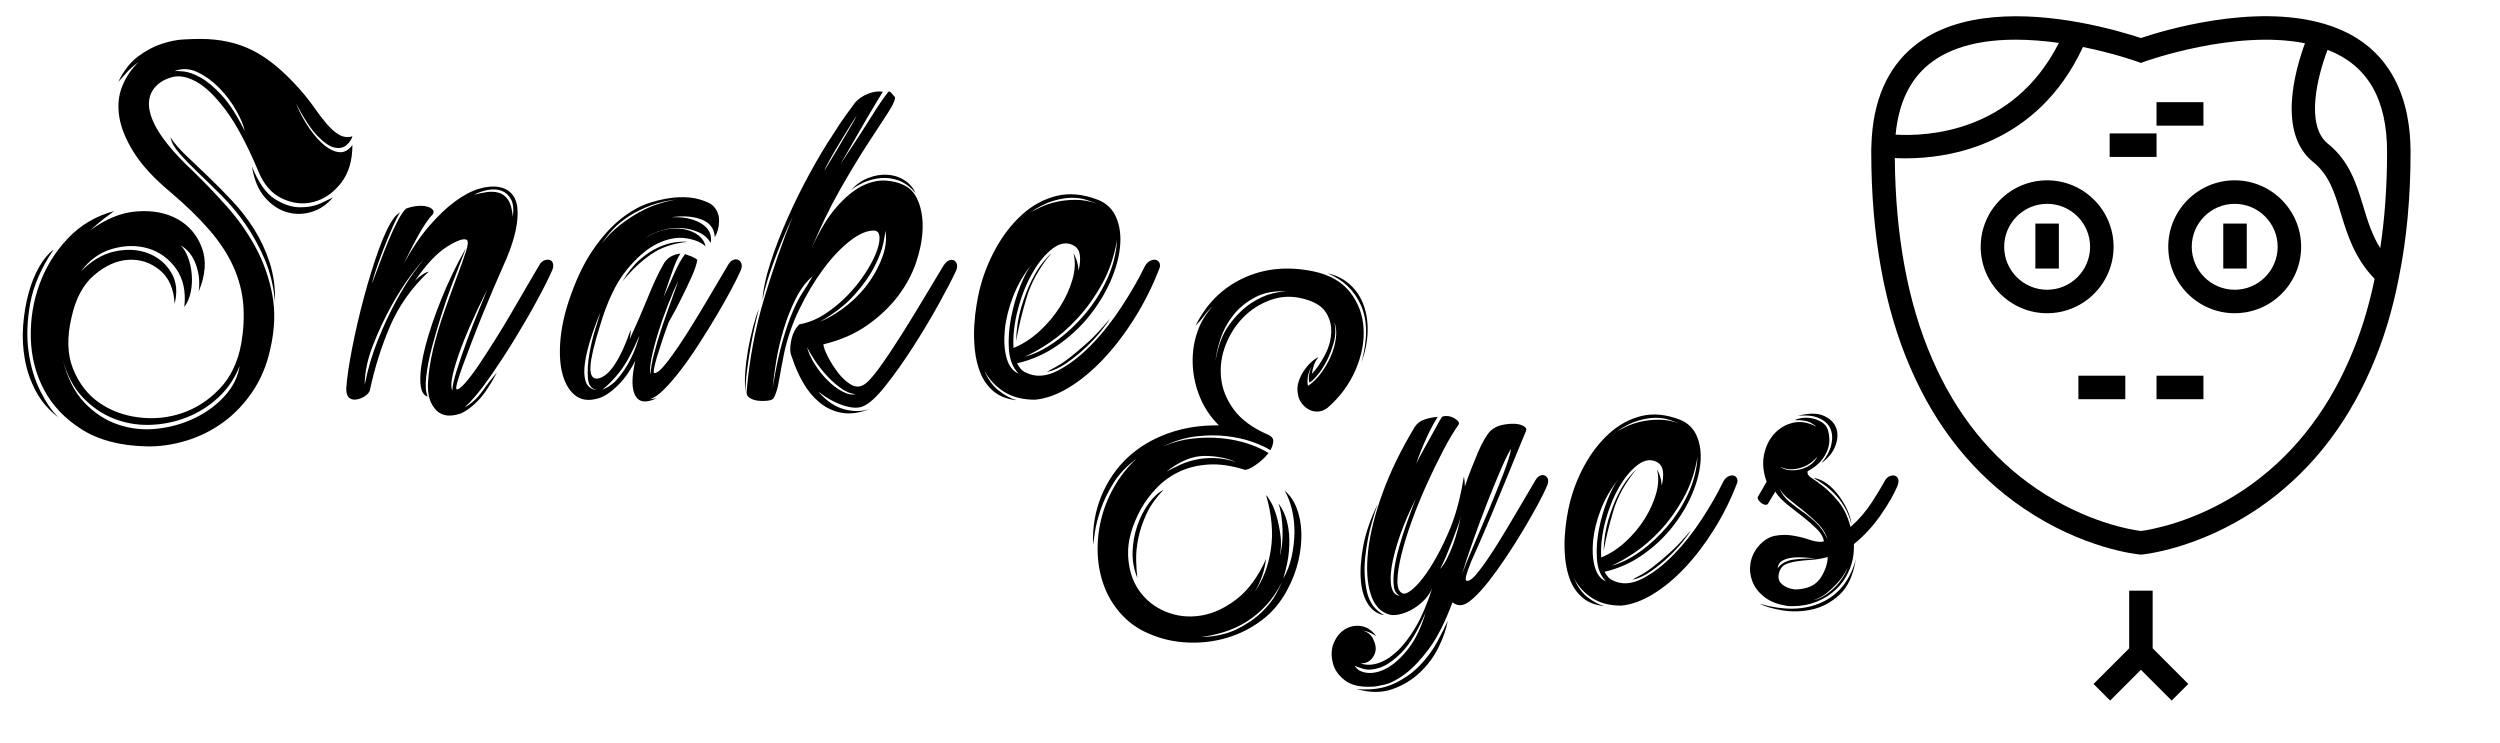 <?xml version="1.0" encoding="utf-8"?>
<!-- Generator: Adobe Illustrator 16.0.0, SVG Export Plug-In . SVG Version: 6.00 Build 0)  -->
<!DOCTYPE svg PUBLIC "-//W3C//DTD SVG 1.1//EN" "http://www.w3.org/Graphics/SVG/1.1/DTD/svg11.dtd">
<svg version="1.1" xmlns="http://www.w3.org/2000/svg" xmlns:xlink="http://www.w3.org/1999/xlink" x="0px" y="0px"
	 width="209.759px" height="62.361px" viewBox="0 0 209.759 62.361" enable-background="new 0 0 209.759 62.361"
	 xml:space="preserve">
<g id="Layer_1">
</g>
<g id="Blindman">
</g>
<g id="Compliments">
</g>
<g id="HAT">
</g>
<g id="speech">
</g>
<g id="TREX_ARMS">
</g>
<g id="slim_shady">
</g>
<g id="TIMEOUT">
</g>
<g id="Truth_or_Dare">
</g>
<g id="ARM_WRESTLE">
</g>
<g id="musical_chairs">
</g>
<g id="never_have_i_ever">
</g>
<g id="Trivia">
</g>
<g id="Drink_Pulling">
</g>
<g id="Sharing_is_Caring">
</g>
<g id="Not_It">
</g>
<g id="Cocktail_of_Doom">
</g>
<g id="Heads_up">
</g>
<g id="Archenemy">
</g>
<g id="battle_of_the_sexes">
</g>
<g id="one_must_drink">
</g>
<g id="rainbow_connection">
	<g id="Layer_95">
	</g>
</g>
<g id="social_drinking">
</g>
<g id="Spin_the_bottle">
</g>
<g id="accents">
</g>
<g id="Slap">
</g>
<g id="down_the_hatch">
</g>
<g id="rubiks_cube">
</g>
<g id="bar_tender">
</g>
<g id="codenames">
</g>
<g id="hand_switch">
</g>
<g id="make_a_rule">
</g>
<g id="no_guts_no_glory">
</g>
<g id="pass">
</g>
<g id="santa">
</g>
<g id="snake_eyes">
	<g>
		<path d="M4.499,20.938c-1.032,1.52-1.684,3.01-1.956,4.473c-0.272,1.461-0.323,2.816-0.15,4.063
			c0.172,1.248,0.501,2.359,0.988,3.332c0.487,0.975,1.003,1.721,1.548,2.236c-0.803-0.602-1.434-1.326-1.892-2.17
			c-0.458-0.846-0.774-1.742-0.946-2.688c-0.172-0.947-0.222-1.9-0.15-2.861c0.072-0.959,0.223-1.861,0.452-2.709
			c0.229-0.844,0.53-1.59,0.902-2.234C3.667,21.733,4.069,21.255,4.499,20.938z M24.838,8.685c0.315,0.773,0.688,1.469,1.118,2.084
			c0.43,0.617,0.86,1.098,1.29,1.441s0.846,0.531,1.247,0.559c0.401,0.029,0.759-0.172,1.075-0.602c0,1.318-0.322,2.387-0.968,3.203
			c-0.645,0.816-1.405,1.34-2.279,1.57c-0.874,0.229-1.756,0.135-2.645-0.281c-0.889-0.414-1.563-1.195-2.021-2.342
			c-0.946-2.236-1.856-3.936-2.73-5.096c-0.875-1.162-1.692-1.949-2.451-2.365c-0.76-0.416-1.434-0.545-2.021-0.387
			S13.4,6.892,13.056,7.265c-0.659,0.717-0.738,1.67-0.236,2.859s1.641,2.617,3.419,4.279c0.946,0.918,1.885,1.898,2.816,2.945
			c0.931,1.047,1.727,2.178,2.387,3.396c0.659,1.219,1.124,2.531,1.397,3.934c0.271,1.406,0.222,2.926-0.15,4.559
			c-0.287,1.348-0.782,2.545-1.483,3.592c-0.703,1.045-1.527,1.912-2.473,2.6c-0.946,0.689-1.985,1.205-3.118,1.549
			s-2.257,0.502-3.375,0.473c-2.179-0.057-3.971-0.531-5.375-1.418c-1.405-0.889-2.459-1.994-3.161-3.313
			c-0.701-1.316-1.074-2.766-1.117-4.342s0.2-3.09,0.73-4.537s1.326-2.73,2.387-3.848c1.061-1.119,2.351-1.877,3.87-2.279
			c-0.201,0.143-0.48,0.352-0.839,0.623c-0.358,0.273-0.752,0.609-1.183,1.01c1.29-0.973,2.602-1.512,3.935-1.611
			s2.479,0.121,3.44,0.666c0.96,0.545,1.634,1.348,2.021,2.408c0.388,1.061,0.294,2.279-0.279,3.654
			c0.114-0.773,0.036-1.533-0.236-2.277c-0.272-0.746-0.695-1.275-1.269-1.592c0.258,0.258,0.466,0.602,0.623,1.031
			s0.259,0.896,0.302,1.398s0.014,0.996-0.086,1.482c-0.102,0.488-0.28,0.904-0.538,1.248c0.144-1.291-0.086-2.357-0.688-3.203
			c-0.603-0.846-1.376-1.412-2.322-1.699c-0.946-0.285-1.95-0.279-3.01,0.021c-1.062,0.301-1.95,0.939-2.666,1.914
			c0.888-0.918,1.849-1.484,2.881-1.699s1.963-0.156,2.795,0.172c0.831,0.33,1.469,0.867,1.913,1.613s0.538,1.619,0.28,2.623
			c-0.059-1.262-0.474-2.207-1.247-2.838c-0.774-0.631-1.649-0.918-2.623-0.861c-0.976,0.059-1.929,0.48-2.859,1.27
			c-0.933,0.789-1.57,1.971-1.914,3.547c-0.401,1.691-0.358,3.139,0.129,4.344c0.487,1.203,1.211,2.143,2.172,2.816
			c0.96,0.674,2.07,1.088,3.332,1.246s2.479,0.037,3.655-0.365c1.175-0.402,2.222-1.082,3.139-2.043
			c0.918-0.959,1.52-2.213,1.807-3.762c0.2-1.146,0.258-2.25,0.172-3.311s-0.358-2.107-0.817-3.139
			c-0.459-1.033-1.125-2.057-1.999-3.076c-0.875-1.016-1.972-2.084-3.29-3.203c-1.376-1.146-2.401-2.258-3.074-3.332
			c-0.674-1.074-1.082-2.078-1.226-3.01s-0.058-1.785,0.258-2.559s0.774-1.447,1.376-2.021c-0.401,0.287-0.738,0.58-1.01,0.883
			c-0.273,0.301-0.51,0.566-0.71,0.795c0.458-0.947,1.018-1.662,1.677-2.15c0.659-0.486,1.318-0.838,1.979-1.053
			c0.659-0.215,1.269-0.338,1.827-0.365c0.56-0.029,0.981-0.043,1.269-0.043h0.043h0.129c1.605,0,3.046,0.314,4.321,0.945
			s2.602,1.719,3.978,3.268c0.459,0.516,0.867,1.031,1.226,1.549c0.358,0.516,0.71,0.975,1.054,1.375
			c0.344,0.402,0.688,0.703,1.032,0.902c0.344,0.201,0.716,0.244,1.118,0.131c-0.086,0.285-0.258,0.537-0.517,0.752
			c-0.258,0.215-0.588,0.279-0.988,0.193c-0.402-0.086-0.875-0.408-1.419-0.967C26.1,10.854,25.497,9.946,24.838,8.685z
			 M5.273,30.185c0.372,1.52,0.974,2.715,1.806,3.59c0.831,0.873,1.777,1.49,2.838,1.85c1.061,0.357,2.157,0.473,3.29,0.344
			c1.132-0.129,2.186-0.43,3.16-0.904c0.975-0.473,1.806-1.09,2.494-1.848c0.688-0.76,1.103-1.598,1.247-2.516
			c-0.402,1.031-0.997,1.912-1.785,2.645c-0.788,0.73-1.677,1.289-2.666,1.676c-0.988,0.387-2.021,0.596-3.096,0.625
			c-1.075,0.027-2.093-0.152-3.053-0.539c-0.961-0.387-1.821-0.982-2.58-1.783C6.169,32.521,5.617,31.474,5.273,30.185z
			 M14.303,11.522c0.315,0.486,0.753,0.996,1.312,1.525c0.56,0.531,1.168,1.111,1.828,1.742c0.659,0.631,1.333,1.311,2.021,2.043
			c0.688,0.73,1.305,1.525,1.85,2.385c0.544,0.861,0.981,1.801,1.312,2.816c0.329,1.02,0.479,2.129,0.451,3.334
			c-0.115-1.318-0.402-2.516-0.86-3.592c-0.459-1.074-0.996-2.057-1.612-2.945c-0.617-0.887-1.275-1.684-1.978-2.387
			c-0.703-0.701-1.362-1.346-1.979-1.934s-1.14-1.125-1.569-1.613C14.647,12.411,14.389,11.952,14.303,11.522z M14.604,5.976
			c0.143-0.029,0.415-0.021,0.816,0.021s0.874,0.215,1.419,0.516s1.14,0.803,1.785,1.504c0.645,0.703,1.282,1.699,1.913,2.988
			c-0.086-0.457-0.322-1.031-0.71-1.719c-0.387-0.689-0.859-1.318-1.419-1.893c-0.559-0.572-1.168-1.018-1.827-1.332
			C15.922,5.745,15.264,5.716,14.604,5.976z M21.14,13.972c0.545,1.35,1.176,2.252,1.893,2.709c0.716,0.459,1.411,0.697,2.085,0.711
			s1.275-0.1,1.807-0.344c0.53-0.244,0.866-0.41,1.011-0.496c-0.488,0.604-1.083,1.012-1.785,1.227s-1.397,0.223-2.085,0.021
			c-0.688-0.201-1.305-0.617-1.85-1.248C21.67,15.923,21.313,15.062,21.14,13.972z"/>
		<path d="M46.338,22.659c-0.258,0.602-0.674,1.434-1.247,2.494s-1.211,2.164-1.913,3.311c-0.703,1.146-1.427,2.25-2.172,3.311
			c-0.746,1.061-1.419,1.863-2.021,2.408c0.572-0.316,1.067-0.766,1.483-1.354c0.415-0.588,0.823-1.111,1.226-1.57
			c-0.574,1.09-1.118,1.893-1.635,2.408c-0.516,0.516-0.988,0.859-1.419,1.031c-1.004,0.344-1.749,0.172-2.235-0.516
			c-0.373-0.488-0.538-1.168-0.495-2.043c0.043-0.873,0.187-1.82,0.431-2.838c0.243-1.018,0.551-2.057,0.924-3.117
			c0.372-1.061,0.724-2.027,1.054-2.902c0.329-0.875,0.587-1.598,0.774-2.172c0.186-0.572,0.207-0.902,0.064-0.988
			c-0.259-0.143-0.811,0.051-1.656,0.58c-0.846,0.531-1.741,1.484-2.688,2.859c0.431-0.43,0.817-0.688,1.161-0.773
			c-1.434,1.348-2.516,2.873-3.246,4.578c-0.731,1.707-1.297,3.506-1.698,5.396c-0.058,0.174-0.194,0.33-0.409,0.475
			c-0.215,0.143-0.443,0.236-0.688,0.279c-0.243,0.043-0.452,0-0.624-0.129s-0.258-0.395-0.258-0.797
			c0.058-0.859,0.223-1.984,0.495-3.375s0.602-2.809,0.988-4.256c0.388-1.447,0.803-2.789,1.247-4.021s0.882-2.135,1.312-2.709
			c0.086-0.113,0.243-0.258,0.474-0.43c-0.145,0.23-0.323,0.58-0.538,1.053s-0.438,0.996-0.666,1.57
			c-0.23,0.574-0.452,1.16-0.667,1.764c-0.215,0.602-0.38,1.146-0.494,1.633c0.2-0.516,0.422-1.104,0.666-1.764
			c0.243-0.658,0.495-1.295,0.753-1.912s0.516-1.168,0.773-1.656c0.259-0.486,0.487-0.816,0.688-0.988
			c0.315-0.115,0.623-0.186,0.925-0.215c0.301-0.029,0.565-0.016,0.795,0.043c0.229,0.057,0.394,0.143,0.495,0.258
			c0.1,0.115,0.107,0.244,0.021,0.387c-0.173,0.172-0.366,0.416-0.581,0.73c-0.215,0.316-0.43,0.666-0.645,1.055
			c-0.216,0.387-0.431,0.795-0.646,1.225s-0.408,0.816-0.58,1.162c0.688-1.262,1.404-2.322,2.149-3.184
			c0.745-0.859,1.469-1.547,2.172-2.063c0.702-0.518,1.368-0.867,1.999-1.055c0.631-0.186,1.189-0.236,1.678-0.15
			c1.031,0.201,1.555,0.91,1.569,2.129c0.014,1.219-0.395,2.73-1.226,4.537c-0.229,0.516-0.494,1.125-0.796,1.826
			c-0.301,0.703-0.609,1.441-0.924,2.215c-0.316,0.773-0.617,1.533-0.903,2.279c-0.287,0.746-0.537,1.412-0.753,2
			c-0.215,0.588-0.372,1.068-0.473,1.439c-0.101,0.373-0.107,0.559-0.021,0.559c0.144,0,0.38-0.186,0.71-0.559
			c0.329-0.371,0.702-0.867,1.117-1.482c0.416-0.617,0.867-1.313,1.354-2.086s0.961-1.555,1.419-2.344
			c0.459-0.787,0.889-1.527,1.29-2.215s0.745-1.275,1.032-1.762c0.114-0.201,0.258-0.33,0.431-0.389
			c0.172-0.057,0.322-0.064,0.451-0.021s0.215,0.145,0.258,0.303C46.445,22.278,46.424,22.458,46.338,22.659z M30.6,32.29
			c0.258-1.318,0.631-2.58,1.118-3.783c0.487-1.205,0.989-2.279,1.505-3.225c0.517-0.947,0.996-1.727,1.44-2.344
			s0.753-1.012,0.925-1.184c-0.172,0.145-0.531,0.574-1.075,1.291c-0.545,0.717-1.104,1.59-1.677,2.623
			c-0.574,1.031-1.09,2.135-1.548,3.311S30.6,31.259,30.6,32.29z M39.071,20.853c-0.029,0.115-0.151,0.445-0.366,0.988
			c-0.215,0.545-0.473,1.213-0.773,2c-0.301,0.789-0.603,1.656-0.903,2.602s-0.566,1.857-0.796,2.73
			c-0.229,0.875-0.387,1.686-0.473,2.43c-0.086,0.746-0.043,1.305,0.129,1.678c-0.401-0.115-0.609-0.566-0.623-1.355
			c-0.015-0.787,0.136-1.777,0.451-2.967s0.76-2.494,1.333-3.912C37.623,23.626,38.297,22.229,39.071,20.853z M40.877,24.292
			c-1.146,2.295-1.972,4.193-2.473,5.697c-0.502,1.506-0.652,2.43-0.451,2.773c0-0.344,0.129-0.924,0.387-1.74
			s0.552-1.67,0.882-2.559c0.329-0.889,0.659-1.727,0.988-2.516C40.54,25.159,40.762,24.608,40.877,24.292z M43.027,18.187
			c0.086-0.631,0.035-1.117-0.151-1.461c-0.187-0.346-0.444-0.582-0.773-0.711c-0.33-0.129-0.703-0.156-1.118-0.086
			c-0.416,0.072-0.824,0.209-1.226,0.408c0.344-0.086,0.695-0.156,1.054-0.215c0.358-0.057,0.694-0.043,1.011,0.043
			c0.314,0.086,0.58,0.279,0.795,0.582C42.833,17.048,42.969,17.528,43.027,18.187z"/>
		<path d="M61.087,22.229c0.114-0.201,0.25-0.338,0.408-0.41c0.157-0.07,0.301-0.078,0.43-0.021c0.129,0.059,0.222,0.158,0.28,0.303
			c0.057,0.143,0.043,0.328-0.043,0.559c-0.173,0.4-0.438,0.939-0.796,1.611c-0.358,0.674-0.768,1.398-1.226,2.172
			c-0.459,0.773-0.946,1.563-1.462,2.365s-1.025,1.533-1.526,2.193c-0.502,0.66-0.982,1.219-1.44,1.676
			c-0.459,0.459-0.86,0.732-1.204,0.818c0.114,0,0.315-0.029,0.602-0.086c-0.889,0.43-1.49,0.357-1.806-0.215
			c-0.315-0.574-0.315-1.549,0-2.924c-0.172,0.344-0.38,0.695-0.623,1.053c-0.244,0.359-0.517,0.688-0.817,0.988
			s-0.617,0.561-0.946,0.775c-0.33,0.215-0.666,0.352-1.011,0.408c-0.658,0.143-1.218,0.027-1.677-0.344
			c-0.458-0.373-0.795-0.932-1.011-1.678c-0.215-0.744-0.286-1.656-0.215-2.73c0.072-1.074,0.309-2.229,0.71-3.461
			c0.573-1.721,1.24-3.139,1.999-4.258c0.76-1.117,1.555-2.006,2.387-2.666c0.831-0.658,1.67-1.117,2.516-1.375
			c0.845-0.258,1.619-0.402,2.322-0.432c0.702-0.027,1.304,0.037,1.806,0.195c0.501,0.156,0.839,0.307,1.011,0.451
			c0.401,0.373,0.595,0.824,0.58,1.354c-0.015,0.531-0.136,0.982-0.365,1.355c-0.029-0.717-0.395-1.211-1.097-1.484
			c-0.703-0.271-1.556-0.336-2.559-0.193c0.631-0.027,1.176,0.021,1.634,0.15c0.459,0.129,0.824,0.301,1.097,0.516
			s0.452,0.451,0.538,0.711c0.086,0.258,0.1,0.516,0.043,0.773c-0.23-0.4-0.574-0.703-1.032-0.902
			c-0.459-0.201-0.953-0.316-1.483-0.346c-0.531-0.027-1.062,0.037-1.591,0.193c-0.531,0.158-0.997,0.381-1.397,0.668
			c0.572-0.373,1.146-0.617,1.72-0.732c0.573-0.113,1.104-0.121,1.591-0.021c0.487,0.102,0.889,0.281,1.204,0.539
			s0.501,0.559,0.559,0.902c-0.344-0.344-0.889-0.572-1.634-0.688c-0.746-0.115-1.548,0.035-2.408,0.451
			c-0.859,0.416-1.727,1.16-2.602,2.236c-0.874,1.074-1.612,2.629-2.214,4.664c-0.488,1.549-0.753,2.674-0.796,3.377
			s0.136,1.053,0.538,1.053c0.516-0.057,1.017-0.457,1.505-1.203c0.486-0.746,0.931-1.721,1.333-2.924
			c0,0.143-0.008,0.279-0.021,0.408c-0.015,0.129-0.036,0.266-0.064,0.408c0.544-1.176,1.046-2.328,1.505-3.461
			c0.458-1.133,0.874-2.029,1.247-2.688c0.172-0.346,0.387-0.596,0.645-0.754c0.258-0.156,0.544-0.25,0.86-0.279
			c-0.201,0.287-0.416,0.752-0.646,1.398c-0.229,0.645-0.487,1.396-0.773,2.258c0.372-0.803,0.688-1.498,0.945-2.086
			c0.259-0.588,0.545-1.098,0.86-1.527c0.172,0.059,0.351,0.123,0.537,0.193c0.187,0.072,0.352,0.166,0.495,0.279
			c-0.058,0.373-0.215,0.846-0.474,1.42c-0.258,0.574-0.53,1.146-0.816,1.721c-0.315,0.658-0.688,1.361-1.118,2.105
			c-0.201,0.545-0.387,1.076-0.559,1.592s-0.316,0.967-0.431,1.354c-0.114,0.389-0.193,0.703-0.236,0.947s-0.036,0.365,0.021,0.365
			c0.229,0.029,0.603-0.293,1.118-0.967s1.082-1.498,1.698-2.473s1.226-1.979,1.828-3.01C60.141,23.819,60.656,22.946,61.087,22.229
			z M50.38,26.185c-0.488,1.203-0.839,2.223-1.054,3.053c-0.215,0.832-0.315,1.506-0.301,2.021s0.122,0.889,0.322,1.117
			c0.2,0.23,0.458,0.344,0.774,0.344c-0.488-0.057-0.753-0.393-0.796-1.01c-0.043-0.615,0-1.297,0.129-2.043
			c0.129-0.744,0.301-1.453,0.516-2.127C50.187,26.866,50.322,26.415,50.38,26.185z M56.873,16.726
			c-0.832,0.086-1.592,0.258-2.279,0.516c-0.688,0.258-1.298,0.559-1.827,0.902c-0.531,0.344-0.982,0.717-1.354,1.117
			c-0.373,0.402-0.674,0.789-0.903,1.162c0.401-0.545,0.882-1.039,1.44-1.484c0.559-0.443,1.125-0.822,1.698-1.139
			c0.573-0.314,1.146-0.559,1.721-0.73C55.94,16.897,56.442,16.782,56.873,16.726z M50.552,32.677
			c0.487-0.172,0.917-0.479,1.29-0.924c0.372-0.443,0.688-0.91,0.946-1.396c0.258-0.488,0.458-0.939,0.602-1.355
			s0.229-0.695,0.258-0.838c-0.573,1.348-1.118,2.35-1.634,3.01S51.01,32.333,50.552,32.677z M52.229,23.604
			c0.458-0.773,0.946-1.383,1.462-1.828c0.517-0.443,1.024-0.779,1.526-1.01c0.502-0.229,0.968-0.373,1.397-0.43
			c0.431-0.057,0.788-0.072,1.075-0.043c-1.204,0.115-2.229,0.467-3.074,1.053C53.77,21.935,52.974,22.688,52.229,23.604z
			 M56.916,23.562c-0.259,0.516-0.545,1.176-0.86,1.979s-0.596,1.598-0.839,2.387s-0.43,1.504-0.559,2.148
			c-0.129,0.646-0.15,1.084-0.064,1.313c0-0.4,0.093-0.967,0.279-1.699c0.187-0.73,0.415-1.496,0.688-2.301
			c0.271-0.801,0.537-1.555,0.795-2.256C56.614,24.429,56.801,23.905,56.916,23.562z"/>
		<path d="M62.549,32.894c-0.057-0.488-0.064-1.039-0.021-1.656s0.122-1.248,0.236-1.893c0.115-0.645,0.252-1.268,0.409-1.869
			c0.157-0.604,0.322-1.119,0.494-1.549c-0.086,0.344-0.193,0.795-0.322,1.354c-0.129,0.561-0.251,1.17-0.366,1.828
			c-0.114,0.66-0.215,1.318-0.301,1.979S62.549,32.349,62.549,32.894z M79.146,22.315c0.144-0.23,0.294-0.381,0.452-0.453
			c0.157-0.07,0.301-0.078,0.43-0.021c0.129,0.059,0.215,0.166,0.258,0.324c0.043,0.156,0.021,0.336-0.064,0.537
			c-0.315,0.688-0.803,1.627-1.462,2.816s-1.376,2.387-2.149,3.59c-0.774,1.205-1.542,2.287-2.301,3.246
			c-0.76,0.961-1.397,1.541-1.914,1.742c-0.401,0.172-0.953,0.143-1.655-0.086c-0.702-0.23-1.397-0.617-2.085-1.16
			c0.659,0.773,1.376,1.268,2.149,1.482c0.774,0.215,1.505,0.207,2.193-0.021c-0.889,0.344-1.685,0.451-2.387,0.322
			c-0.703-0.129-1.326-0.424-1.87-0.881c-0.545-0.459-1.004-1.018-1.376-1.678c-0.373-0.658-0.674-1.346-0.903-2.064
			c-0.058-0.113-0.086-0.199-0.086-0.258c-0.029-0.027-0.043-0.07-0.043-0.129c-0.058-0.314-0.029-0.715,0.086-1.203
			c0.114-0.488,0.329-0.889,0.645-1.205c0.774-0.143,1.498-0.436,2.172-0.881c0.673-0.443,1.29-0.953,1.849-1.525
			c0.56-0.574,1.047-1.176,1.463-1.807c0.415-0.631,0.73-1.211,0.945-1.742c0.215-0.529,0.315-0.975,0.301-1.332
			c-0.015-0.359-0.15-0.553-0.408-0.582c-0.602-0.027-1.29,0.26-2.063,0.861c-0.774,0.602-1.527,1.396-2.258,2.387
			c-0.731,0.988-1.397,2.105-2,3.354c-0.602,1.246-1.031,2.502-1.29,3.762c-0.144,0.717-0.279,1.449-0.408,2.193
			c-0.129,0.746-0.293,1.262-0.494,1.549c-0.086,0.086-0.251,0.143-0.495,0.172c-0.243,0.027-0.494,0.027-0.752,0
			c-0.258-0.029-0.487-0.102-0.688-0.215c-0.2-0.115-0.301-0.273-0.301-0.473c0.229-2.752,0.725-5.391,1.483-7.912
			c0.76-2.523,1.555-4.803,2.387-6.838c-0.631,1.348-1.168,2.631-1.612,3.848c-0.444,1.221-0.753,2.258-0.925,3.119
			c0.058-0.861,0.279-1.893,0.667-3.098c0.387-1.203,0.866-2.449,1.44-3.74c0.573-1.289,1.196-2.551,1.87-3.783
			c0.673-1.232,1.326-2.322,1.957-3.27c0.372-0.602,0.716-1.117,1.031-1.547s0.588-0.803,0.817-1.119
			c0.286-0.314,0.645-0.559,1.075-0.73c0.43-0.172,0.845-0.229,1.247-0.172c-0.086,0.145-0.244,0.402-0.474,0.773
			C73.37,8.841,73.098,9.3,72.783,9.845c-0.316,0.545-0.667,1.154-1.054,1.828s-0.796,1.383-1.226,2.127
			c1.089-1.633,1.941-2.945,2.559-3.934c0.616-0.988,1.11-1.713,1.483-2.172c0.057-0.057,0.15-0.006,0.279,0.15
			c0.129,0.158,0.222,0.266,0.279,0.322c0,0.258-0.222,0.725-0.666,1.398c-0.445,0.674-1.011,1.541-1.698,2.602
			c-0.688,1.061-1.448,2.322-2.279,3.783c-0.832,1.463-1.634,3.125-2.408,4.988c0.659-1.49,1.354-2.658,2.086-3.504
			c0.73-0.846,1.447-1.447,2.149-1.807c0.702-0.357,1.383-0.516,2.043-0.473c0.659,0.043,1.232,0.209,1.72,0.494
			c0.458,0.258,0.81,0.725,1.054,1.398c0.243,0.674,0.344,1.439,0.301,2.299c-0.043,0.861-0.229,1.771-0.559,2.732
			c-0.33,0.959-0.832,1.885-1.505,2.773c-0.674,0.889-1.527,1.697-2.559,2.428c-1.032,0.732-2.266,1.27-3.698,1.613
			c0.028,0.258,0.157,0.609,0.387,1.053c0.229,0.445,0.501,0.875,0.817,1.291c0.315,0.416,0.659,0.746,1.032,0.988
			c0.372,0.244,0.73,0.279,1.074,0.107c0.345-0.172,0.81-0.666,1.397-1.482c0.588-0.818,1.211-1.748,1.871-2.795
			c0.659-1.047,1.304-2.1,1.935-3.16S78.745,22.974,79.146,22.315z M64.828,32.548c0.258-1.576,0.53-2.865,0.816-3.869
			s0.573-1.842,0.86-2.516c0.286-0.674,0.573-1.225,0.86-1.656c0.286-0.43,0.559-0.873,0.816-1.332
			c-0.545,0.459-1.018,1.09-1.419,1.893s-0.738,1.654-1.011,2.559c-0.272,0.902-0.479,1.791-0.623,2.666
			C64.985,31.165,64.886,31.919,64.828,32.548z M67.709,29.108c0.114,0.459,0.329,0.939,0.645,1.441s0.674,0.953,1.075,1.354
			c0.401,0.402,0.817,0.717,1.247,0.947c0.43,0.229,0.803,0.301,1.118,0.215c-0.43-0.029-0.875-0.215-1.333-0.561
			c-0.459-0.344-0.875-0.73-1.247-1.16c-0.373-0.43-0.695-0.859-0.968-1.291C67.974,29.624,67.795,29.31,67.709,29.108z
			 M74.288,19.347c0,0.145-0.058,0.496-0.172,1.055c-0.115,0.559-0.366,1.219-0.753,1.979s-0.946,1.547-1.677,2.363
			c-0.731,0.818-1.698,1.57-2.902,2.258c0.859-0.371,1.655-0.859,2.386-1.461c0.731-0.602,1.34-1.262,1.828-1.979
			c0.487-0.717,0.853-1.439,1.097-2.172C74.338,20.659,74.402,19.979,74.288,19.347z M71.88,9.716
			c-0.058,0.057-0.215,0.295-0.473,0.709c-0.259,0.416-0.545,0.881-0.86,1.398c-0.315,0.516-0.609,1.018-0.882,1.504
			c-0.272,0.488-0.438,0.818-0.494,0.99c0.114-0.201,0.301-0.51,0.559-0.926c0.259-0.414,0.523-0.859,0.796-1.332
			s0.537-0.926,0.796-1.355C71.579,10.274,71.765,9.946,71.88,9.716z M71.364,15.993c0.43-0.486,0.917-0.838,1.462-1.053
			c0.544-0.215,1.081-0.309,1.612-0.279c0.53,0.029,1.011,0.18,1.44,0.451c0.43,0.273,0.745,0.639,0.946,1.096
			c-0.431-0.516-0.896-0.865-1.397-1.053c-0.502-0.186-1.004-0.258-1.505-0.215c-0.502,0.043-0.982,0.164-1.441,0.365
			C72.023,15.507,71.65,15.735,71.364,15.993z"/>
		<path d="M95.96,22.53c0.143-0.316,0.308-0.523,0.494-0.625c0.186-0.1,0.351-0.135,0.494-0.107
			c0.144,0.029,0.251,0.107,0.323,0.236c0.07,0.131,0.078,0.281,0.021,0.453c-0.574,1.49-1.269,2.889-2.086,4.191
			c-0.817,1.305-1.691,2.451-2.623,3.439c-0.932,0.99-1.892,1.785-2.881,2.387c-0.989,0.604-1.942,0.947-2.859,1.033
			c-1.032,0-1.899-0.223-2.602-0.666c-0.703-0.445-1.254-1.039-1.655-1.785c0.315,0.746,0.724,1.311,1.225,1.697
			c0.502,0.389,0.996,0.654,1.484,0.797c-0.804-0.086-1.448-0.338-1.936-0.752c-0.487-0.416-0.853-0.926-1.097-1.527
			c-0.243-0.602-0.4-1.262-0.473-1.979c-0.071-0.717-0.086-1.396-0.043-2.043c0.043-0.645,0.107-1.217,0.193-1.719
			s0.158-0.867,0.215-1.098c0.287-1.232,0.738-2.414,1.354-3.547s1.354-2.092,2.215-2.881s1.827-1.318,2.902-1.592
			c1.075-0.271,2.243-0.164,3.505,0.324c0.716,0.285,1.226,0.781,1.526,1.482c0.301,0.703,0.408,1.512,0.322,2.43
			s-0.352,1.885-0.796,2.902s-1.039,1.992-1.784,2.924c-0.746,0.932-1.634,1.756-2.666,2.473s-2.165,1.219-3.396,1.506
			c0.2,0.4,0.443,0.658,0.73,0.773c0.803,0.402,1.691,0.352,2.666-0.15s1.92-1.227,2.838-2.172c0.917-0.945,1.764-2.014,2.537-3.203
			C94.885,24.544,95.501,23.476,95.96,22.53z M86.586,22.144c-0.688,0.859-1.219,1.777-1.592,2.752
			c-0.372,0.975-0.602,1.906-0.688,2.795s-0.036,1.67,0.15,2.342c0.187,0.674,0.522,1.111,1.011,1.313
			c-0.488-0.486-0.76-1.168-0.817-2.043c-0.058-0.873,0.007-1.777,0.193-2.709s0.444-1.805,0.774-2.623
			C85.947,23.153,86.27,22.544,86.586,22.144z M85.037,29.194c0.774-0.314,1.498-0.781,2.172-1.396
			c0.673-0.617,1.247-1.297,1.72-2.043c0.474-0.746,0.824-1.512,1.054-2.301c0.229-0.787,0.258-1.527,0.086-2.215
			c0.086,0.145,0.172,0.338,0.258,0.58c0.086,0.244,0.144,0.539,0.172,0.883c0.114-0.488,0.151-0.91,0.108-1.27
			c-0.043-0.357-0.194-0.623-0.452-0.795c-0.573-0.344-1.176-0.279-1.806,0.193c-0.631,0.473-1.204,1.16-1.72,2.064
			c-0.517,0.902-0.925,1.928-1.226,3.074C85.102,27.116,84.979,28.192,85.037,29.194z M85.253,28.636
			c0.027-1.031,0.172-1.979,0.43-2.838s0.544-1.605,0.86-2.236c0.314-0.631,0.63-1.139,0.945-1.527
			c0.315-0.387,0.56-0.65,0.731-0.795c-1.004,1.205-1.698,2.451-2.086,3.742C85.747,26.271,85.453,27.489,85.253,28.636z
			 M93.724,20.122c-0.229,1.375-0.652,2.615-1.269,3.719c-0.617,1.104-1.305,2.064-2.064,2.881c-0.76,0.818-1.533,1.492-2.321,2.021
			c-0.789,0.531-1.483,0.924-2.086,1.182c0.803-0.199,1.648-0.615,2.537-1.246s1.713-1.391,2.473-2.279
			c0.759-0.889,1.39-1.877,1.892-2.967C93.386,22.343,93.666,21.239,93.724,20.122z M92.09,17.112
			c-0.287-0.115-0.603-0.23-0.946-0.344c-0.344-0.115-0.746-0.174-1.204-0.174c-0.459,0-0.982,0.086-1.569,0.26
			c-0.588,0.172-1.24,0.502-1.957,0.988c0.2-0.115,0.495-0.266,0.882-0.451c0.387-0.188,0.831-0.338,1.333-0.451
			c0.501-0.115,1.046-0.172,1.634-0.172S91.459,16.882,92.09,17.112z M93.121,26.743c-0.144,0.258-0.394,0.609-0.752,1.055
			c-0.359,0.443-0.789,0.902-1.29,1.375c-0.502,0.473-1.032,0.902-1.591,1.291c-0.56,0.387-1.111,0.637-1.656,0.752
			c0.173-0.115,0.423-0.258,0.753-0.43c0.329-0.172,0.716-0.43,1.161-0.775c0.444-0.344,0.952-0.773,1.526-1.289
			C91.846,28.206,92.462,27.546,93.121,26.743z"/>
	</g>
	<g>
		<g>
			<g>
				<path d="M195.019,2.003c-5.968-1.768-13.677,0.61-15.39,1.188c-0.766-0.255-2.756-0.877-5.268-1.33
					c-4.218-0.756-10.029-1.022-13.757,1.998c-2.26,1.832-3.466,4.615-3.584,8.272c-0.015,0.212-0.015,0.423-0.015,0.627
					c0,7.004,1.108,13.102,3.294,18.122c2.161,5.005,5.347,8.959,9.464,11.754c5.02,3.423,9.585,3.874,9.777,3.892l0.09,0.009
					l0.091-0.009c0.189-0.018,4.701-0.468,9.681-3.823c4.159-2.813,7.371-6.78,9.543-11.791c1.025-2.334,1.811-4.911,2.333-7.647
					c0.648-3.174,0.977-6.709,0.977-10.506C202.255,8.822,200.999,3.761,195.019,2.003z M161.846,5.39
					c1.922-1.558,4.611-2.061,7.282-2.061c1.236,0,2.469,0.108,3.619,0.27c-3.833,7.575-11.148,7.851-13.699,7.697
					C159.293,8.684,160.23,6.698,161.846,5.39z M197.14,30.123c-2.022,4.665-4.997,8.348-8.84,10.945
					c-4.168,2.809-8.036,3.403-8.671,3.484c-0.641-0.079-4.529-0.666-8.757-3.548c-3.804-2.582-6.753-6.252-8.765-10.909
					c-2.025-4.653-3.074-10.316-3.126-16.834c0.27,0.014,0.579,0.024,0.924,0.024c3.605,0,11.015-1.079,14.865-9.341
					c2.61,0.529,4.505,1.207,4.525,1.215l0.335,0.121l0.336-0.122c0.079-0.028,7.553-2.702,13.43-1.527
					c-0.83,2.253-2.338,7.544,0.699,9.974c1.329,1.066,1.781,2.554,2.304,4.275c0.538,1.772,1.144,3.765,2.84,5.516
					C198.745,25.806,198.043,28.066,197.14,30.123z M199.71,20.82c-0.689-1.095-1.051-2.28-1.425-3.512
					c-0.566-1.864-1.151-3.792-2.957-5.241c-1.934-1.547-0.877-5.688-0.036-7.89c3.356,1.306,4.992,4.121,4.992,8.58
					C200.284,15.619,200.092,18.319,199.71,20.82z"/>
			</g>
		</g>
		<g>
			<g>
				<path d="M171.762,15.13c-3.074,0-5.575,2.501-5.575,5.575s2.501,5.576,5.575,5.576s5.575-2.502,5.575-5.576
					S174.836,15.13,171.762,15.13z M171.762,24.311c-1.987,0-3.605-1.617-3.605-3.605c0-1.987,1.618-3.604,3.605-3.604
					s3.604,1.617,3.604,3.604C175.366,22.693,173.749,24.311,171.762,24.311z"/>
			</g>
		</g>
		<g>
			<g>
				<path d="M187.499,15.13c-3.074,0-5.575,2.501-5.575,5.575s2.501,5.575,5.575,5.575s5.575-2.501,5.575-5.575
					S190.573,15.13,187.499,15.13z M187.499,24.311c-1.987,0-3.604-1.617-3.604-3.605c0-1.987,1.617-3.604,3.604-3.604
					s3.605,1.617,3.605,3.604C191.104,22.693,189.487,24.311,187.499,24.311z"/>
			</g>
		</g>
		<g>
			<g>
				<polygon points="180.616,54.396 180.616,49.558 178.646,49.558 178.646,54.396 175.655,57.386 177.049,58.779 179.63,56.197 
					182.212,58.779 183.605,57.386 				"/>
			</g>
		</g>
		<g>
			<g>
				<rect x="174.385" y="31.523" width="3.935" height="1.971"/>
			</g>
		</g>
		<g>
			<g>
				<rect x="177.008" y="11.195" width="3.935" height="1.971"/>
			</g>
		</g>
		<g>
			<g>
				<rect x="180.941" y="8.572" width="3.935" height="1.971"/>
			</g>
		</g>
		<g>
			<g>
				<rect x="180.941" y="31.523" width="3.935" height="1.971"/>
			</g>
		</g>
		<g>
			<g>
				<rect x="170.775" y="18.759" width="1.971" height="3.772"/>
			</g>
		</g>
		<g>
			<g>
				<rect x="186.54" y="18.759" width="1.971" height="3.772"/>
			</g>
		</g>
	</g>
	<g>
		<path d="M110.229,22.774c1.359,0.294,2.38,0.88,3.06,1.76c0.681,0.88,1.054,1.887,1.12,3.021s-0.16,2.3-0.68,3.5
			c-0.521,1.2-1.3,2.254-2.34,3.16c-0.294,0.213-0.58,0.319-0.86,0.319s-0.534-0.066-0.76-0.2c-0.228-0.133-0.42-0.313-0.58-0.54
			c-0.16-0.226-0.254-0.46-0.28-0.699c-0.08-0.347-0.066-0.693,0.04-1.04s0.26-0.667,0.46-0.96s0.413-0.54,0.64-0.74
			s0.421-0.326,0.58-0.38c-0.187,0.214-0.319,0.446-0.399,0.7c-0.08,0.253-0.134,0.486-0.16,0.699
			c0.373-0.399,0.727-0.906,1.06-1.52s0.521-1.24,0.561-1.88c0.04-0.641-0.107-1.227-0.44-1.76c-0.334-0.533-0.979-0.921-1.939-1.16
			c-0.934-0.24-1.84-0.2-2.721,0.12c-0.88,0.319-1.64,0.807-2.279,1.46c-0.641,0.653-1.134,1.427-1.48,2.319
			c-0.347,0.895-0.474,1.808-0.38,2.74c0.093,0.934,0.446,1.82,1.06,2.66s1.561,1.54,2.841,2.1c0.319,0.134,0.479,0.314,0.479,0.54
			c0,0.228-0.08,0.487-0.24,0.78c-0.373-0.24-0.88-0.473-1.52-0.7c-0.64-0.226-1.36-0.386-2.16-0.479s-1.653-0.087-2.56,0.02
			c-0.907,0.107-1.827,0.387-2.761,0.84c0.801-0.346,1.627-0.566,2.48-0.66c0.854-0.093,1.673-0.1,2.46-0.02
			c0.786,0.08,1.52,0.233,2.2,0.46c0.68,0.227,1.246,0.487,1.7,0.78c-0.294,0.373-0.654,0.707-1.08,1
			c-0.427,0.294-0.734,0.427-0.92,0.399c-1.094-0.346-2.094-0.493-3-0.439c-0.907,0.054-1.721,0.247-2.44,0.58
			s-1.354,0.779-1.9,1.34c-0.547,0.56-1.007,1.174-1.38,1.84c-0.747,1.387-1.1,2.66-1.06,3.82s0.34,2.146,0.899,2.96
			c0.561,0.813,1.307,1.413,2.24,1.8c0.934,0.386,1.913,0.5,2.94,0.34c1.026-0.16,2.033-0.62,3.02-1.38s1.813-1.887,2.48-3.38
			c-0.134,1.014-0.454,1.934-0.96,2.76c0.692-0.96,1.146-2.14,1.359-3.54c0.214-1.399,0.08-2.926-0.399-4.58
			c0.106,0.107,0.246,0.314,0.42,0.62c0.173,0.307,0.326,0.694,0.46,1.16c0.133,0.467,0.24,0.979,0.32,1.54
			c0.079,0.56,0.065,1.146-0.04,1.76c0.08-0.266,0.14-0.593,0.18-0.979s0.053-0.786,0.04-1.2c-0.014-0.413-0.047-0.807-0.101-1.18
			c-0.054-0.374-0.133-0.707-0.239-1c0.16,0.187,0.319,0.46,0.479,0.819c0.16,0.36,0.28,0.8,0.36,1.32
			c0.08,0.52,0.093,1.127,0.04,1.82c-0.054,0.693-0.214,1.467-0.48,2.319c0.32-0.533,0.554-1.133,0.7-1.8
			c0.146-0.666,0.227-1.333,0.24-2c0.013-0.666-0.054-1.313-0.2-1.94c-0.146-0.626-0.354-1.166-0.62-1.619
			c0.427,0.347,0.76,0.826,1,1.439c0.24,0.614,0.373,1.294,0.4,2.04c0.026,0.747-0.054,1.534-0.24,2.36s-0.494,1.64-0.92,2.439
			c-0.56,1.067-1.287,1.934-2.18,2.601c-0.895,0.666-1.86,1.153-2.9,1.46c-1.04,0.306-2.106,0.439-3.2,0.399s-2.106-0.246-3.04-0.62
			c-0.986-0.373-1.813-0.906-2.479-1.6c-0.667-0.693-1.174-1.473-1.521-2.34c-0.347-0.866-0.547-1.786-0.6-2.76
			c-0.054-0.974,0.033-1.946,0.26-2.92s0.593-1.906,1.101-2.801c0.506-0.893,1.133-1.686,1.88-2.38
			c-0.827,0.614-1.474,1.3-1.94,2.061c-0.467,0.76-0.82,1.493-1.06,2.2c-0.24,0.706-0.4,1.333-0.48,1.88s-0.133,0.913-0.16,1.1
			c-0.053-1.493,0.181-2.866,0.7-4.12c0.521-1.253,1.246-2.32,2.18-3.2s2.061-1.56,3.381-2.04c1.319-0.479,2.753-0.706,4.3-0.68
			c-0.721-0.72-1.261-1.533-1.62-2.439c-0.36-0.906-0.554-1.827-0.58-2.761c-0.027-0.933,0.106-1.819,0.4-2.66
			c0.293-0.84,0.72-1.54,1.279-2.1c-0.267,0.214-0.5,0.46-0.7,0.74c-0.199,0.28-0.446,0.566-0.739,0.859
			c0.906-1.84,2.246-3.173,4.02-4C106.102,22.508,108.068,22.321,110.229,22.774z M95.429,48.494c-0.294-0.72-0.428-1.46-0.4-2.22
			c0.026-0.76,0.16-1.486,0.4-2.18c0.239-0.693,0.553-1.307,0.939-1.84s0.807-0.921,1.26-1.16c-0.64,0.667-1.12,1.347-1.439,2.04
			c-0.32,0.693-0.547,1.366-0.681,2.02c-0.133,0.654-0.193,1.267-0.18,1.84C95.342,47.568,95.375,48.068,95.429,48.494z
			 M103.708,38.774c-0.773-0.347-1.66-0.52-2.66-0.52s-2.06,0.439-3.18,1.319c0.347-0.187,0.72-0.373,1.12-0.56
			s0.84-0.333,1.32-0.44c0.479-0.106,1.006-0.153,1.58-0.14C102.461,38.448,103.068,38.562,103.708,38.774z M107.548,48.854
			c-0.373,0.747-0.813,1.394-1.319,1.939c-0.507,0.547-1.061,1.007-1.66,1.381c-0.6,0.373-1.227,0.659-1.88,0.859
			c-0.654,0.2-1.3,0.34-1.94,0.42c1.174-0.026,2.181-0.246,3.021-0.66c0.84-0.413,1.533-0.887,2.08-1.42
			c0.546-0.533,0.953-1.046,1.22-1.54C107.335,49.341,107.494,49.015,107.548,48.854z M101.988,30.255
			c0.213-1.254,0.6-2.261,1.16-3.021c0.56-0.76,1.16-1.354,1.8-1.78c0.64-0.426,1.253-0.706,1.84-0.84
			c0.587-0.133,1.026-0.187,1.32-0.16c-1.094-0.08-2.021,0.08-2.78,0.48c-0.76,0.399-1.38,0.906-1.859,1.52
			c-0.48,0.614-0.834,1.268-1.061,1.96C102.182,29.108,102.041,29.722,101.988,30.255z M109.748,32.374
			c0.4-0.266,0.767-0.626,1.101-1.08c0.333-0.453,0.605-0.926,0.819-1.42c0.214-0.493,0.354-0.993,0.42-1.5
			c0.066-0.506,0.021-0.96-0.14-1.359c0.133,0.56,0.12,1.134-0.04,1.72c-0.16,0.587-0.367,1.12-0.62,1.6
			c-0.254,0.48-0.526,0.888-0.819,1.221c-0.294,0.333-0.494,0.514-0.601,0.54c-0.054-0.134-0.066-0.326-0.04-0.58
			c0.026-0.253,0.106-0.514,0.24-0.78c-0.187,0.294-0.3,0.6-0.34,0.92S109.694,32.215,109.748,32.374z M111.389,22.935
			c0.746,0.16,1.38,0.479,1.899,0.96c0.521,0.479,0.9,1.06,1.141,1.74c0.239,0.68,0.346,1.427,0.319,2.239
			c-0.026,0.814-0.2,1.66-0.52,2.54c0.533-1.946,0.52-3.546-0.04-4.8C113.628,24.361,112.694,23.468,111.389,22.935z"/>
		<path d="M128.828,40.294c0.106-0.186,0.233-0.313,0.38-0.38c0.146-0.065,0.28-0.073,0.4-0.02c0.119,0.054,0.206,0.146,0.26,0.28
			c0.053,0.134,0.04,0.307-0.04,0.52c-0.16,0.4-0.42,0.934-0.78,1.6c-0.359,0.667-0.767,1.381-1.22,2.141
			c-0.454,0.76-0.934,1.52-1.44,2.28c-0.507,0.76-1,1.446-1.479,2.06c-0.48,0.613-0.934,1.106-1.36,1.48
			c-0.427,0.373-0.787,0.546-1.08,0.52c-0.187,0-0.387-0.08-0.6-0.24c-0.614,1.653-1.267,2.946-1.96,3.88
			c-0.694,0.934-1.36,1.641-2,2.12c-0.641,0.48-1.213,0.78-1.72,0.9s-0.854,0.18-1.04,0.18c-1.014,0.054-1.787-0.127-2.32-0.54
			s-0.866-0.899-1-1.46c-0.16-0.64-0.126-1.214,0.1-1.72c0.228-0.507,0.547-0.88,0.96-1.12c0.414-0.24,0.86-0.32,1.34-0.24
			c0.48,0.08,0.895,0.36,1.24,0.84c-0.399-0.267-0.786-0.427-1.16-0.479c0.507,0.133,0.841,0.453,1,0.96
			c0.188,0.453,0.154,0.873-0.1,1.26c-0.253,0.387-0.606,0.566-1.06,0.54c0.427,0.16,0.906,0.16,1.439,0
			c0.534-0.16,1.074-0.493,1.62-1s1.073-1.193,1.58-2.06c0.506-0.867,0.96-1.927,1.36-3.181c-0.214,0.427-0.48,0.787-0.801,1.08
			c-0.319,0.293-0.646,0.526-0.979,0.7c-0.334,0.173-0.66,0.293-0.98,0.36c-0.319,0.066-0.573,0.073-0.76,0.02
			c-0.773-0.187-1.313-0.76-1.62-1.72c-0.306-0.96-0.38-2.166-0.22-3.62c0.16-1.453,0.566-3.08,1.22-4.88
			c0.654-1.8,1.554-3.646,2.7-5.54c0.187-0.293,0.46-0.5,0.82-0.62c0.359-0.12,0.726-0.193,1.1-0.22
			c-0.106,0.16-0.24,0.387-0.4,0.68c-0.159,0.294-0.326,0.627-0.5,1c-0.173,0.374-0.34,0.76-0.5,1.16
			c-0.159,0.4-0.293,0.76-0.399,1.08c0.213-0.427,0.446-0.866,0.7-1.32c0.253-0.453,0.486-0.873,0.699-1.26
			c0.214-0.387,0.394-0.713,0.54-0.98c0.146-0.266,0.247-0.399,0.301-0.399c0.319-0.08,0.64-0.026,0.96,0.16
			c0.319,0.187,0.439,0.359,0.359,0.52c-0.399,0.561-0.833,1.287-1.3,2.18c-0.467,0.895-0.927,1.841-1.38,2.841
			c-0.454,1-0.867,2.014-1.24,3.04s-0.667,1.974-0.88,2.84c-0.214,0.866-0.327,1.594-0.34,2.18c-0.014,0.587,0.126,0.947,0.42,1.08
			c0.16,0.08,0.394,0.007,0.7-0.22c0.306-0.227,0.646-0.58,1.02-1.061c0.373-0.479,0.761-1.08,1.16-1.8
			c0.4-0.72,0.786-1.533,1.16-2.439c0.293-0.747,0.526-1.48,0.7-2.2c0.173-0.721,0.313-1.413,0.42-2.08
			c0.053,0.267,0.08,0.547,0.08,0.84c0.16-0.48,0.333-0.96,0.52-1.44c0.187-0.479,0.373-0.939,0.561-1.38
			c0.186-0.439,0.373-0.819,0.56-1.14s0.36-0.561,0.521-0.72c0.266-0.24,0.586-0.4,0.96-0.48c0.373-0.08,0.72-0.113,1.04-0.1
			c0.319,0.014,0.58,0.08,0.779,0.2c0.2,0.119,0.261,0.26,0.181,0.42c-0.08,0.187-0.254,0.606-0.521,1.26s-0.6,1.467-1,2.439
			c-0.399,0.975-0.859,2.087-1.38,3.341c-0.52,1.253-1.087,2.56-1.7,3.92c-0.214,0.533-0.354,0.934-0.42,1.199
			c-0.066,0.268-0.033,0.4,0.101,0.4c0.213,0.027,0.56-0.273,1.04-0.9c0.479-0.626,1-1.393,1.56-2.3c0.56-0.906,1.12-1.84,1.68-2.8
			C127.948,41.774,128.428,40.961,128.828,40.294z M113.668,55.854c0.187,0.346,0.54,0.546,1.06,0.6
			c0.521,0.054,1.08-0.087,1.681-0.42c0.6-0.334,1.193-0.88,1.78-1.64c0.586-0.76,1.065-1.767,1.439-3.021
			c-0.667,1.547-1.334,2.66-2,3.341c-0.667,0.68-1.28,1.112-1.84,1.3c-0.561,0.186-1.033,0.22-1.42,0.1
			S113.748,55.907,113.668,55.854z M113.828,57.814c1.2,0.106,2.233-0.04,3.1-0.44c0.866-0.399,1.601-0.913,2.2-1.54
			c0.6-0.626,1.086-1.286,1.46-1.979c0.373-0.693,0.666-1.28,0.88-1.76c-0.106,0.64-0.354,1.359-0.74,2.16
			c-0.387,0.8-0.906,1.513-1.56,2.14c-0.653,0.626-1.427,1.1-2.32,1.42C115.955,58.135,114.948,58.135,113.828,57.814z
			 M116.148,51.614c-0.533-0.08-0.974-0.367-1.32-0.859c-0.347-0.493-0.561-1.153-0.64-1.98c-0.08-0.826-0.021-1.793,0.18-2.9
			c0.2-1.105,0.606-2.3,1.22-3.58c-0.106,0.268-0.28,0.827-0.52,1.681c-0.24,0.854-0.413,1.78-0.521,2.78
			c-0.106,1-0.06,1.96,0.141,2.88C114.888,50.555,115.375,51.215,116.148,51.614z M118.868,41.694c-0.587,1.146-1.054,2.22-1.4,3.22
			s-0.58,1.874-0.7,2.62c-0.119,0.747-0.119,1.34,0,1.78c0.12,0.44,0.354,0.66,0.7,0.66c-0.294-0.106-0.467-0.366-0.52-0.78
			c-0.054-0.413-0.04-0.9,0.04-1.46s0.213-1.166,0.399-1.82c0.187-0.652,0.38-1.266,0.58-1.84c0.2-0.573,0.38-1.073,0.54-1.5
			C118.668,42.148,118.788,41.854,118.868,41.694z M120.828,47.734c0.187-0.187,0.373-0.46,0.56-0.82
			c0.187-0.359,0.36-0.76,0.521-1.199c0.16-0.44,0.3-0.887,0.42-1.341c0.12-0.453,0.206-0.84,0.26-1.159
			c-0.026,0.187-0.106,0.467-0.24,0.84s-0.286,0.786-0.46,1.239c-0.174,0.454-0.354,0.9-0.54,1.341
			C121.161,47.074,120.988,47.441,120.828,47.734z M126.788,37.654c-0.187,0.267-0.46,0.813-0.82,1.64
			c-0.359,0.827-0.747,1.768-1.16,2.82c-0.413,1.054-0.813,2.127-1.199,3.22c-0.388,1.094-0.7,2.04-0.94,2.841
			c0.213-0.587,0.533-1.373,0.96-2.36c0.427-0.986,0.86-2.006,1.3-3.06c0.44-1.054,0.84-2.047,1.2-2.98
			S126.708,38.135,126.788,37.654z"/>
		<path d="M144.507,40.574c0.133-0.293,0.286-0.486,0.46-0.58c0.173-0.093,0.326-0.126,0.46-0.1c0.133,0.026,0.233,0.1,0.3,0.22
			s0.073,0.26,0.021,0.42c-0.534,1.387-1.18,2.688-1.94,3.9c-0.76,1.214-1.573,2.28-2.439,3.2c-0.867,0.92-1.761,1.659-2.681,2.22
			c-0.92,0.56-1.807,0.88-2.659,0.96c-0.96,0-1.768-0.206-2.421-0.62c-0.653-0.413-1.166-0.966-1.539-1.66
			c0.293,0.694,0.673,1.221,1.14,1.58c0.466,0.36,0.926,0.607,1.38,0.74c-0.747-0.08-1.347-0.313-1.8-0.7
			c-0.453-0.386-0.793-0.86-1.021-1.42c-0.226-0.56-0.373-1.173-0.439-1.84c-0.066-0.666-0.08-1.3-0.04-1.9
			c0.04-0.6,0.1-1.133,0.18-1.6s0.147-0.807,0.2-1.021c0.267-1.146,0.687-2.246,1.26-3.3c0.573-1.053,1.26-1.946,2.061-2.68
			c0.8-0.733,1.699-1.227,2.699-1.48c1-0.253,2.087-0.152,3.261,0.301c0.666,0.267,1.14,0.727,1.42,1.38
			c0.279,0.653,0.38,1.406,0.3,2.26s-0.327,1.754-0.74,2.7c-0.414,0.946-0.967,1.854-1.66,2.72c-0.693,0.867-1.52,1.634-2.479,2.3
			c-0.96,0.667-2.014,1.134-3.16,1.4c0.187,0.374,0.413,0.613,0.68,0.72c0.746,0.374,1.573,0.327,2.48-0.14
			c0.906-0.467,1.786-1.141,2.64-2.021s1.641-1.873,2.36-2.979S144.08,41.454,144.507,40.574z M135.787,40.215
			c-0.641,0.8-1.134,1.653-1.48,2.56c-0.347,0.907-0.56,1.773-0.64,2.6c-0.08,0.827-0.034,1.554,0.14,2.181s0.486,1.033,0.94,1.22
			c-0.454-0.453-0.707-1.086-0.76-1.9c-0.054-0.813,0.006-1.652,0.18-2.52c0.173-0.866,0.413-1.68,0.72-2.44
			C135.193,41.154,135.493,40.588,135.787,40.215z M134.347,46.774c0.721-0.293,1.394-0.727,2.021-1.3
			c0.626-0.573,1.16-1.206,1.6-1.9c0.44-0.693,0.767-1.406,0.98-2.14c0.213-0.733,0.239-1.42,0.08-2.061
			c0.079,0.134,0.159,0.314,0.239,0.54c0.08,0.228,0.134,0.5,0.16,0.82c0.106-0.453,0.141-0.847,0.101-1.18s-0.181-0.58-0.421-0.74
			c-0.533-0.32-1.094-0.26-1.68,0.18c-0.587,0.44-1.12,1.08-1.6,1.92c-0.48,0.841-0.86,1.794-1.141,2.86
			C134.407,44.841,134.293,45.841,134.347,46.774z M134.547,46.255c0.026-0.961,0.16-1.841,0.4-2.641
			c0.239-0.8,0.506-1.493,0.8-2.08c0.293-0.586,0.586-1.06,0.88-1.42c0.293-0.359,0.52-0.606,0.68-0.74
			c-0.934,1.12-1.58,2.28-1.939,3.48C135.007,44.055,134.733,45.188,134.547,46.255z M142.427,38.334
			c-0.214,1.28-0.606,2.435-1.18,3.46c-0.574,1.027-1.214,1.921-1.92,2.681c-0.707,0.76-1.427,1.387-2.16,1.88
			c-0.733,0.494-1.38,0.86-1.94,1.1c0.747-0.186,1.533-0.573,2.36-1.16c0.826-0.586,1.593-1.293,2.3-2.119
			c0.706-0.826,1.293-1.747,1.76-2.761C142.113,40.401,142.373,39.374,142.427,38.334z M140.907,35.534
			c-0.268-0.106-0.561-0.213-0.88-0.319c-0.32-0.106-0.694-0.16-1.12-0.16c-0.427,0-0.914,0.08-1.46,0.239
			c-0.547,0.16-1.154,0.468-1.82,0.921c0.187-0.106,0.46-0.247,0.82-0.421c0.359-0.173,0.772-0.313,1.239-0.42
			c0.467-0.105,0.974-0.159,1.521-0.159C139.753,35.215,140.32,35.321,140.907,35.534z M141.867,44.494
			c-0.134,0.24-0.367,0.567-0.7,0.98c-0.334,0.413-0.733,0.84-1.2,1.28c-0.467,0.439-0.96,0.84-1.479,1.199
			c-0.521,0.36-1.034,0.594-1.54,0.7c0.159-0.106,0.393-0.24,0.699-0.399c0.307-0.16,0.667-0.4,1.08-0.721
			c0.413-0.319,0.887-0.72,1.42-1.2C140.68,45.854,141.253,45.241,141.867,44.494z"/>
		<path d="M158.147,40.334c0.106-0.186,0.24-0.313,0.4-0.38c0.16-0.066,0.306-0.08,0.439-0.04s0.227,0.134,0.28,0.28
			c0.053,0.146,0.026,0.354-0.08,0.62c-0.294,0.693-0.76,1.5-1.4,2.42c-0.64,0.92-1.387,1.727-2.239,2.42
			c0.026,0.773-0.094,1.48-0.36,2.12s-0.634,1.187-1.1,1.64c-0.467,0.454-1.014,0.808-1.641,1.061
			c-0.627,0.254-1.286,0.38-1.979,0.38h-0.04h-0.04h-0.04h-0.08h-0.2c-0.054,0-0.12-0.014-0.2-0.04h-0.08
			c-0.026-0.027-0.066-0.04-0.119-0.04h-0.04c-0.667-0.133-1.221-0.38-1.66-0.74c-0.44-0.359-0.753-0.779-0.94-1.26
			c-0.186-0.48-0.24-0.98-0.16-1.5s0.308-1.006,0.681-1.46c0.427-0.48,0.886-0.767,1.38-0.86c0.493-0.093,0.986-0.1,1.479-0.02
			s0.953,0.193,1.38,0.34s0.787,0.207,1.08,0.18c0.054,0,0.087-0.006,0.101-0.02c0.013-0.014,0.033-0.021,0.06-0.021
			c-0.054-0.346-0.247-0.686-0.58-1.02c-0.333-0.333-0.714-0.666-1.14-1c-0.427-0.333-0.86-0.673-1.3-1.021
			c-0.44-0.346-0.794-0.72-1.061-1.119c-0.134,0.213-0.233,0.38-0.3,0.5c-0.066,0.119-0.167,0.286-0.3,0.5
			c-0.054,0.079-0.133,0.113-0.24,0.1c-0.106-0.014-0.213-0.061-0.32-0.14c-0.105-0.08-0.192-0.174-0.26-0.28
			c-0.066-0.106-0.073-0.2-0.02-0.28c0.106-0.187,0.214-0.366,0.319-0.54c0.107-0.173,0.24-0.406,0.4-0.7
			c-0.293-0.8-0.366-1.553-0.22-2.26c0.146-0.706,0.433-1.293,0.859-1.76s0.946-0.773,1.561-0.92c0.613-0.146,1.253-0.047,1.92,0.3
			c0.053,0-0.074-0.093-0.38-0.28c-0.307-0.186-0.767-0.266-1.38-0.239c0.133-0.08,0.333-0.141,0.6-0.181s0.54-0.033,0.82,0.021
			c0.279,0.054,0.546,0.153,0.8,0.3c0.253,0.146,0.433,0.354,0.54,0.62c0.08,0.24,0.126,0.514,0.14,0.819
			c0.014,0.308-0.04,0.62-0.16,0.94c-0.119,0.32-0.313,0.634-0.579,0.94c-0.268,0.307-0.627,0.579-1.08,0.819
			c-0.054,0.214,0.06,0.407,0.34,0.58c0.279,0.174,0.62,0.42,1.02,0.74c0.4,0.32,0.813,0.74,1.24,1.26
			c0.426,0.521,0.76,1.22,1,2.101c0.72-0.641,1.326-1.347,1.82-2.12C157.581,41.321,157.934,40.734,158.147,40.334z M147.628,50.654
			c2.026,0.586,3.76,0.554,5.199-0.1c1.44-0.653,2.4-1.86,2.881-3.62c-0.214,1.334-0.667,2.32-1.36,2.96s-1.46,1.053-2.3,1.24
			c-0.84,0.186-1.667,0.213-2.48,0.08C148.754,51.081,148.107,50.895,147.628,50.654z M152.348,46.854
			c-0.267-0.026-0.58-0.053-0.94-0.08c-0.359-0.026-0.706-0.02-1.04,0.02c-0.333,0.04-0.613,0.127-0.84,0.261
			s-0.354,0.347-0.38,0.64c0.187-0.293,0.48-0.506,0.88-0.64C150.428,46.921,151.201,46.854,152.348,46.854z M150.588,49.454
			c0.239,0,0.426-0.013,0.56-0.04c0.773-0.105,1.333-0.453,1.68-1.04c0.347-0.586,0.521-1.133,0.521-1.64
			c-0.48,0.134-0.94,0.214-1.38,0.24c-0.44,0.026-0.84,0.066-1.2,0.12s-0.667,0.134-0.92,0.239c-0.254,0.107-0.434,0.308-0.54,0.601
			c-0.16,0.453-0.1,0.807,0.18,1.06C149.768,49.248,150.134,49.401,150.588,49.454z M149.308,40.975
			c0.187,0.453,0.46,0.827,0.82,1.12c0.359,0.293,0.739,0.58,1.14,0.859c0.4,0.28,0.786,0.601,1.16,0.96
			c0.373,0.36,0.68,0.82,0.92,1.38c-0.134-0.479-0.38-0.906-0.74-1.279c-0.359-0.373-0.754-0.733-1.18-1.08
			c-0.427-0.347-0.84-0.673-1.24-0.98C149.787,41.648,149.494,41.321,149.308,40.975z M152.508,38.294
			c-0.134,0.16-0.3,0.32-0.5,0.48s-0.434,0.294-0.7,0.4s-0.567,0.174-0.9,0.199c-0.333,0.027-0.674-0.04-1.02-0.199
			c0.16,0.134,0.38,0.22,0.66,0.26c0.279,0.04,0.566,0.033,0.859-0.021c0.294-0.053,0.587-0.166,0.88-0.34
			C152.081,38.901,152.32,38.642,152.508,38.294z M152.827,38.854c0.427-0.506,0.7-1.014,0.82-1.521
			c0.12-0.506,0.101-0.953-0.06-1.34c-0.16-0.386-0.474-0.686-0.94-0.899s-1.073-0.28-1.82-0.2c0.906-0.24,1.627-0.246,2.16-0.021
			c0.533,0.228,0.887,0.561,1.061,1c0.173,0.44,0.16,0.94-0.04,1.5C153.808,37.935,153.414,38.428,152.827,38.854z M152.147,40.095
			c0.4,0.054,0.786,0.22,1.16,0.5c0.373,0.279,0.706,0.62,1,1.02c0.293,0.4,0.533,0.813,0.72,1.24s0.293,0.813,0.32,1.16
			c-0.134-0.561-0.334-1.061-0.6-1.5c-0.268-0.44-0.555-0.813-0.86-1.12c-0.307-0.307-0.614-0.566-0.92-0.78
			C152.661,40.401,152.388,40.229,152.147,40.095z M152.188,50.334c0.24-0.025,0.514-0.133,0.82-0.319
			c0.306-0.187,0.6-0.413,0.88-0.681c0.28-0.266,0.526-0.565,0.74-0.899c0.213-0.333,0.359-0.66,0.439-0.98
			c-0.026,0.134-0.12,0.34-0.28,0.62c-0.159,0.28-0.373,0.567-0.64,0.86c-0.267,0.294-0.566,0.573-0.899,0.84
			C152.914,50.041,152.561,50.229,152.188,50.334z"/>
	</g>
</g>
<g id="lightning_round">
</g>
<g id="Bro">
</g>
<g id="LeastDrunk">
</g>
<g id="Know_It_All">
	<g id="Layer_94">
	</g>
</g>
<g id="EyeContact">
</g>
<g id="UnderGuesser">
</g>
<g id="GodSaveTheQUeen">
</g>
<g id="Ghost">
</g>
<g id="Fortune_Teller">
</g>
<g id="DrinkSwap">
</g>
<g id="DickTator">
</g>
<g id="_x34_Eyes">
</g>
<g id="BabyTalk">
</g>
<g id="Backseat_Driver">
</g>
<g id="BAtman">
</g>
<g id="bodyguard">
</g>
<g id="BuckleUp">
</g>
<g id="RockPaperScissors">
</g>
<g id="Roger_Roger">
</g>
<g id="RoyaleWe">
</g>
<g id="Skip">
</g>
<g id="SwineRules">
</g>
<g id="Touchy_Feeley">
</g>
<g id="Wasted_Education">
</g>
<g id="Layer_86">
</g>
<g id="PointOfNoReturn">
</g>
<g id="Pirate">
</g>
<g id="Thief">
</g>
<g id="DepthPerception">
</g>
<g id="Narcissist">
</g>
<g id="MammaBird">
</g>
<g id="Staringcontest">
</g>
<g id="Cartwheel">
</g>
<g id="Censored">
</g>
<g id="Depersonalization">
</g>
<g id="threeman">
</g>
<g id="_x32__truths_and_a_lie">
</g>
<g id="cray_cray_cat_lady">
</g>
<g id="siblings">
</g>
<g id="later">
</g>
<g id="waterfall">
</g>
<g id="cheers">
</g>
<g id="rhyme">
</g>
<g id="categories">
</g>
<g id="tits">
</g>
<g id="dicks">
</g>
<g id="questions">
</g>
<g id="double_hands">
</g>
<g id="rewind">
</g>
<g id="Cryptkeeper">
</g>
<g id="Take_2_and_Redo">
</g>
<g id="Embryo">
</g>
<g id="I_am_Groot">
</g>
<g id="Mini_Me">
</g>
<g id="Ditto_1_">
</g>
<g id="reverse">
</g>
<g id="Neighbours">
</g>
<g id="DiddleFinger">
</g>
</svg>
